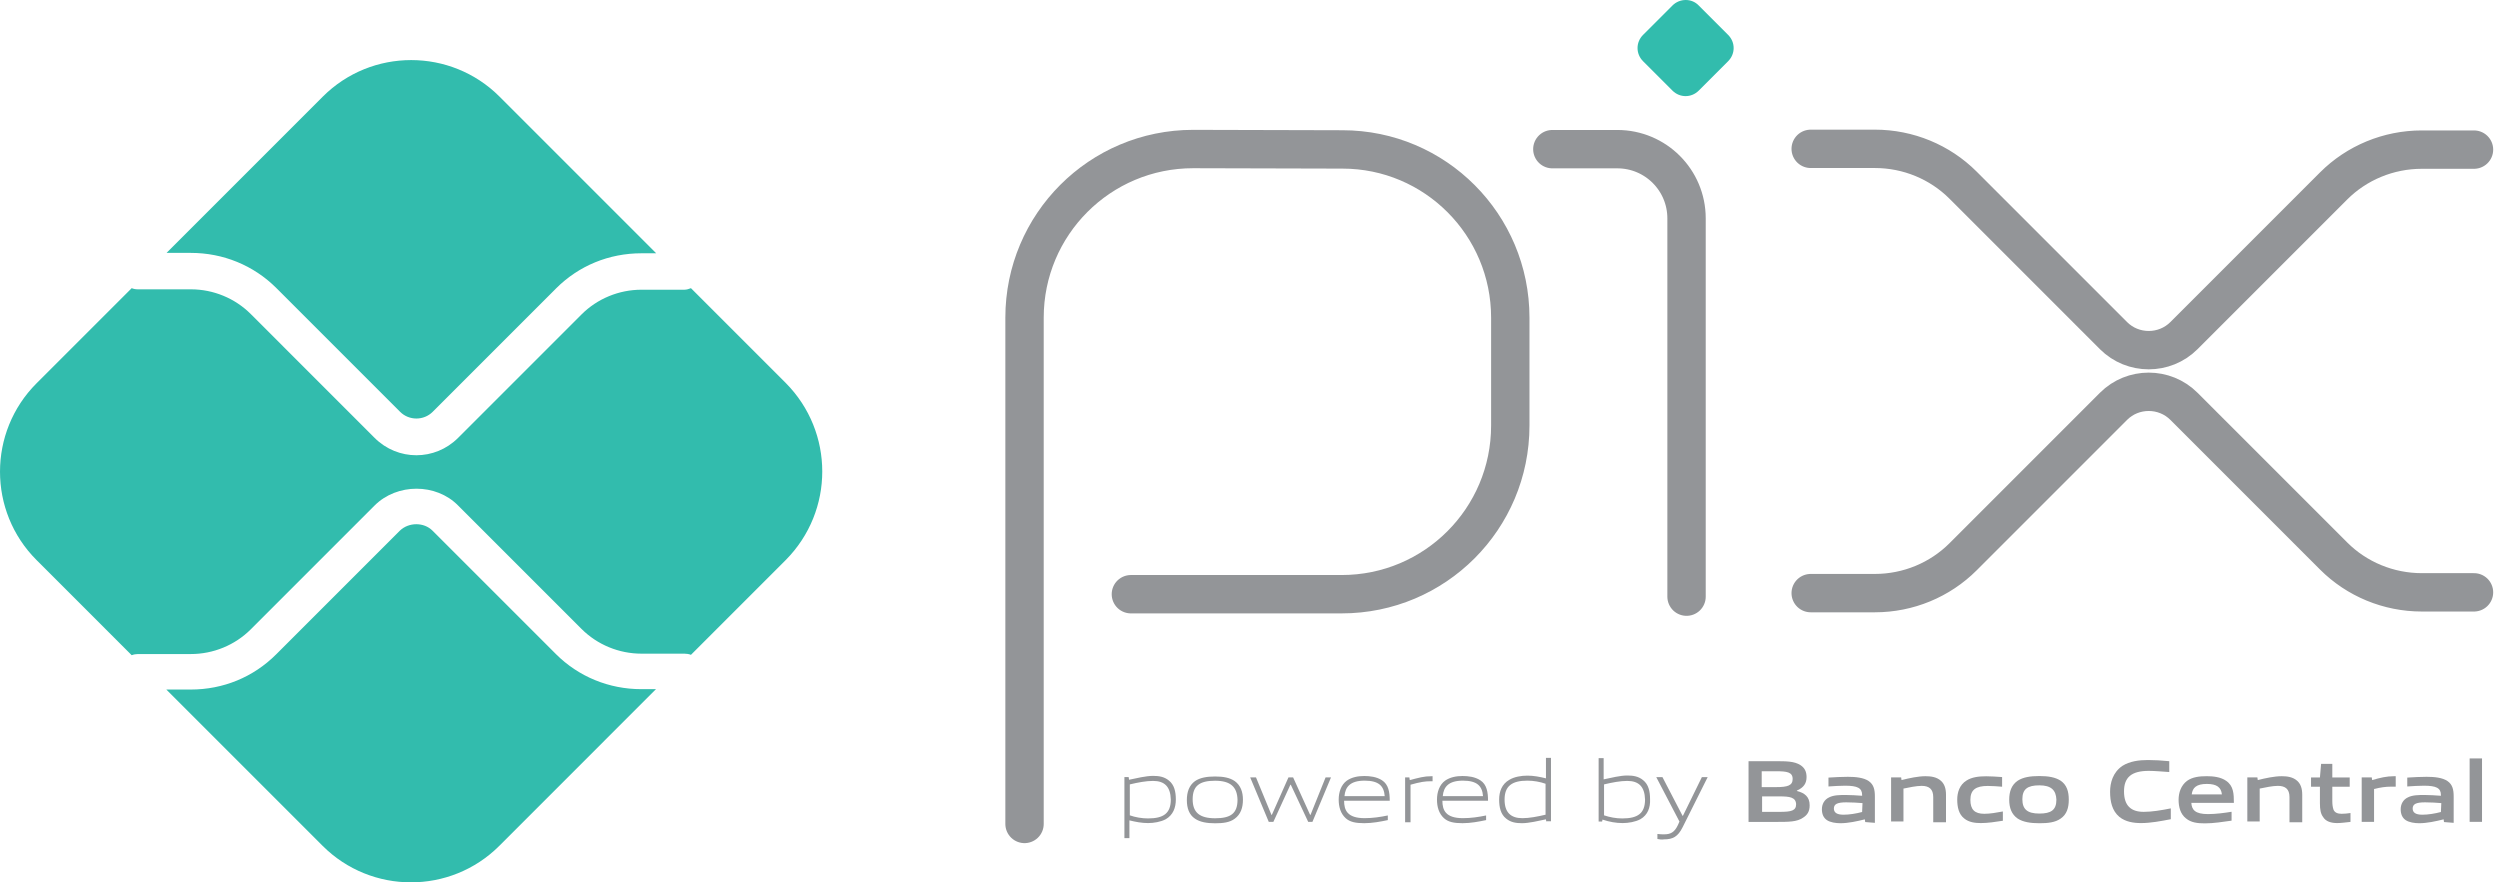 <svg width="170" height="60" viewBox="0 0 170 60" fill="none" xmlns="http://www.w3.org/2000/svg">
<path d="M69.668 56.028V21.601C69.668 15.263 74.796 10.134 81.134 10.134L91.286 10.161C97.598 10.161 102.7 15.289 102.7 21.601V28.939C102.7 35.277 97.572 40.406 91.234 40.406H76.9" stroke="#939598" stroke-width="2.609" stroke-miterlimit="7.773" stroke-linecap="round" stroke-linejoin="round"/>
<path d="M105.559 10.143H109.977C112.581 10.143 114.685 12.247 114.685 14.851V40.572" stroke="#939598" stroke-width="2.609" stroke-miterlimit="7.773" stroke-linecap="round" stroke-linejoin="round"/>
<path d="M113.726 6.161L111.727 4.162C111.228 3.662 111.228 2.873 111.727 2.374L113.726 0.375C114.226 -0.125 115.041 -0.125 115.515 0.375L117.513 2.374C118.013 2.873 118.013 3.662 117.513 4.162L115.515 6.161C115.015 6.661 114.226 6.661 113.726 6.161Z" fill="#32BCAD"/>
<path d="M123.127 10.121H127.493C129.755 10.121 131.912 11.015 133.49 12.593L143.72 22.824C145.035 24.139 147.192 24.139 148.507 22.824L158.685 12.646C160.263 11.068 162.42 10.174 164.681 10.174H168.232" stroke="#939598" stroke-width="2.609" stroke-miterlimit="7.773" stroke-linecap="round" stroke-linejoin="round"/>
<path d="M123.127 40.332H127.493C129.755 40.332 131.912 39.438 133.49 37.86L143.72 27.629C145.035 26.314 147.192 26.314 148.507 27.629L158.685 37.807C160.263 39.385 162.42 40.279 164.681 40.279H168.232" stroke="#939598" stroke-width="2.609" stroke-miterlimit="7.773" stroke-linecap="round" stroke-linejoin="round"/>
<path d="M43.607 46.863C41.424 46.863 39.346 46.022 37.795 44.47L29.405 36.08C28.826 35.502 27.801 35.502 27.196 36.08L18.78 44.496C17.228 46.048 15.177 46.889 12.967 46.889H11.31L21.936 57.515C25.25 60.828 30.641 60.828 33.955 57.515L44.606 46.863H43.607Z" fill="#32BCAD"/>
<path d="M12.982 17.197C15.165 17.197 17.243 18.038 18.794 19.59L27.21 28.006C27.815 28.611 28.815 28.611 29.42 28.006L37.809 19.616C39.361 18.064 41.412 17.223 43.622 17.223H44.621L33.969 6.571C30.656 3.257 25.264 3.257 21.95 6.571L11.325 17.197H12.982Z" fill="#32BCAD"/>
<path d="M53.428 26.039L46.985 19.596C46.853 19.648 46.696 19.701 46.538 19.701H43.618C42.093 19.701 40.62 20.306 39.542 21.384L31.152 29.774C30.363 30.563 29.338 30.957 28.312 30.957C27.286 30.957 26.261 30.563 25.471 29.774L17.056 21.358C15.977 20.279 14.505 19.674 12.979 19.674H9.376C9.218 19.674 9.087 19.648 8.955 19.596L2.485 26.065C-0.828 29.379 -0.828 34.771 2.485 38.084L8.955 44.554C9.087 44.502 9.244 44.475 9.376 44.475H12.979C14.505 44.475 15.977 43.87 17.056 42.792L25.471 34.376C26.997 32.851 29.653 32.851 31.152 34.376L39.542 42.766C40.62 43.844 42.093 44.449 43.618 44.449H46.538C46.696 44.449 46.853 44.475 46.985 44.528L53.428 38.084C56.742 34.744 56.742 29.379 53.428 26.039Z" fill="#32BCAD"/>
<path d="M78.406 53.102C77.932 53.102 77.38 53.207 76.828 53.339V55.443C77.196 55.574 77.643 55.653 78.064 55.653C79.116 55.653 79.615 55.311 79.615 54.365C79.589 53.497 79.195 53.102 78.406 53.102ZM76.46 56.995V52.839H76.749L76.775 53.023C77.275 52.918 77.932 52.76 78.406 52.76C78.8 52.76 79.168 52.813 79.484 53.076C79.852 53.365 79.957 53.839 79.957 54.365C79.957 54.917 79.773 55.417 79.274 55.706C78.932 55.89 78.458 55.969 78.064 55.969C77.643 55.969 77.222 55.89 76.801 55.785V56.995H76.46Z" fill="#939598"/>
<path d="M82.626 53.09C81.574 53.09 81.101 53.432 81.101 54.353C81.101 55.247 81.574 55.642 82.626 55.642C83.678 55.642 84.151 55.326 84.151 54.379C84.125 53.511 83.678 53.09 82.626 53.09ZM83.967 55.668C83.625 55.931 83.152 55.983 82.626 55.983C82.074 55.983 81.6 55.904 81.258 55.668C80.864 55.405 80.706 54.958 80.706 54.405C80.706 53.853 80.864 53.406 81.258 53.117C81.6 52.88 82.074 52.801 82.626 52.801C83.178 52.801 83.625 52.88 83.967 53.117C84.362 53.406 84.52 53.853 84.52 54.379C84.52 54.931 84.362 55.379 83.967 55.668Z" fill="#939598"/>
<path d="M88.957 55.885L87.774 53.361H87.747L86.59 55.885H86.275L85.012 52.861H85.407L86.459 55.412H86.485L87.616 52.861H87.931L89.089 55.412H89.115L90.141 52.861H90.509L89.246 55.885H88.957Z" fill="#939598"/>
<path d="M92.793 53.084C91.82 53.084 91.478 53.505 91.425 54.136H94.16C94.108 53.452 93.766 53.084 92.793 53.084ZM92.767 55.977C92.188 55.977 91.793 55.898 91.504 55.635C91.162 55.32 91.031 54.873 91.031 54.373C91.031 53.873 91.189 53.373 91.583 53.084C91.925 52.847 92.346 52.769 92.767 52.769C93.161 52.769 93.608 52.821 93.976 53.058C94.424 53.347 94.502 53.873 94.502 54.452H91.399C91.399 55.083 91.609 55.635 92.793 55.635C93.345 55.635 93.871 55.556 94.371 55.451V55.767C93.871 55.872 93.319 55.977 92.767 55.977Z" fill="#939598"/>
<path d="M95.548 55.885V52.861H95.837L95.864 53.045C96.495 52.887 96.81 52.782 97.363 52.782H97.415V53.124H97.336C96.863 53.124 96.574 53.176 95.916 53.361V55.912H95.548V55.885Z" fill="#939598"/>
<path d="M99.477 53.084C98.504 53.084 98.162 53.505 98.109 54.136H100.845C100.792 53.452 100.45 53.084 99.477 53.084ZM99.451 55.977C98.872 55.977 98.478 55.898 98.188 55.635C97.846 55.32 97.715 54.873 97.715 54.373C97.715 53.873 97.873 53.373 98.267 53.084C98.609 52.847 99.03 52.769 99.451 52.769C99.845 52.769 100.292 52.821 100.66 53.058C101.108 53.347 101.186 53.873 101.186 54.452H98.083C98.083 55.083 98.293 55.635 99.477 55.635C100.029 55.635 100.555 55.556 101.055 55.451V55.767C100.555 55.872 100.003 55.977 99.451 55.977Z" fill="#939598"/>
<path d="M105.098 53.295C104.73 53.163 104.283 53.084 103.862 53.084C102.81 53.084 102.311 53.453 102.311 54.373C102.311 55.241 102.731 55.636 103.52 55.636C103.994 55.636 104.546 55.53 105.098 55.399V53.295ZM105.151 55.899L105.125 55.715C104.625 55.82 103.967 55.977 103.494 55.977C103.1 55.977 102.731 55.925 102.416 55.662C102.048 55.373 101.942 54.899 101.942 54.373C101.942 53.821 102.126 53.321 102.626 53.032C102.968 52.822 103.441 52.743 103.862 52.743C104.283 52.743 104.704 52.822 105.125 52.927V51.533H105.467V55.846H105.151V55.899Z" fill="#939598"/>
<path d="M110.653 53.102C110.179 53.102 109.627 53.208 109.075 53.339V55.443C109.469 55.575 109.89 55.654 110.311 55.654C111.363 55.654 111.863 55.312 111.863 54.365C111.836 53.497 111.442 53.102 110.653 53.102ZM111.547 55.706C111.205 55.89 110.732 55.969 110.337 55.969C109.89 55.969 109.443 55.89 108.97 55.733L108.943 55.864H108.707V51.551H109.048V52.997C109.548 52.892 110.179 52.734 110.653 52.734C111.047 52.734 111.415 52.787 111.731 53.05C112.099 53.339 112.204 53.813 112.204 54.339C112.231 54.917 112.047 55.417 111.547 55.706Z" fill="#939598"/>
<path d="M112.704 57.051V56.709C112.888 56.735 113.046 56.735 113.151 56.735C113.598 56.735 113.861 56.604 114.098 56.104L114.203 55.867L112.625 52.843H113.046L114.413 55.473H114.44L115.728 52.843H116.123L114.413 56.262C114.098 56.893 113.756 57.077 113.151 57.077C112.993 57.103 112.835 57.077 112.704 57.051Z" fill="#939598"/>
<path d="M121.005 54.155H119.822V55.207H121.005C121.821 55.207 122.136 55.128 122.136 54.681C122.11 54.207 121.689 54.155 121.005 54.155ZM120.769 52.445H119.796V53.524H120.769C121.558 53.524 121.9 53.418 121.9 52.971C121.9 52.498 121.505 52.445 120.769 52.445ZM122.61 55.601C122.189 55.891 121.663 55.891 120.69 55.891H118.901V51.761H120.663C121.479 51.761 122.005 51.761 122.426 52.025C122.715 52.209 122.846 52.472 122.846 52.84C122.846 53.261 122.662 53.55 122.189 53.76V53.787C122.715 53.918 123.057 54.181 123.057 54.76C123.057 55.181 122.899 55.417 122.61 55.601Z" fill="#939598"/>
<path d="M126.65 54.611C126.308 54.585 125.94 54.559 125.546 54.559C124.914 54.559 124.704 54.69 124.704 54.98C124.704 55.243 124.888 55.4 125.361 55.4C125.756 55.4 126.229 55.322 126.624 55.216L126.65 54.611ZM126.834 55.9L126.808 55.716C126.282 55.847 125.677 55.979 125.151 55.979C124.835 55.979 124.467 55.926 124.231 55.769C123.994 55.611 123.889 55.348 123.889 55.032C123.889 54.69 124.046 54.375 124.388 54.217C124.704 54.059 125.125 54.059 125.519 54.059C125.835 54.059 126.256 54.085 126.624 54.112V54.059C126.624 53.586 126.308 53.428 125.467 53.428C125.125 53.428 124.73 53.454 124.336 53.48V52.876C124.757 52.849 125.256 52.823 125.651 52.823C126.177 52.823 126.729 52.876 127.071 53.112C127.413 53.349 127.492 53.691 127.492 54.164V55.953L126.834 55.9Z" fill="#939598"/>
<path d="M131.46 55.885V54.202C131.46 53.65 131.171 53.439 130.671 53.439C130.303 53.439 129.83 53.545 129.435 53.623V55.859H128.594V52.861H129.278L129.304 53.045C129.83 52.913 130.435 52.782 130.934 52.782C131.303 52.782 131.697 52.834 131.986 53.097C132.223 53.308 132.328 53.623 132.328 54.044V55.912H131.46V55.885Z" fill="#939598"/>
<path d="M134.696 55.969C134.302 55.969 133.881 55.917 133.565 55.654C133.197 55.364 133.092 54.891 133.092 54.365C133.092 53.892 133.25 53.365 133.723 53.076C134.091 52.84 134.565 52.787 135.064 52.787C135.406 52.787 135.748 52.813 136.143 52.84V53.497C135.827 53.471 135.459 53.444 135.169 53.444C134.354 53.444 133.986 53.707 133.986 54.391C133.986 55.049 134.275 55.338 134.933 55.338C135.327 55.338 135.774 55.259 136.195 55.18V55.811C135.695 55.89 135.169 55.969 134.696 55.969Z" fill="#939598"/>
<path d="M138.678 53.403C137.863 53.403 137.521 53.666 137.521 54.349C137.521 55.033 137.863 55.322 138.678 55.322C139.467 55.322 139.835 55.086 139.835 54.376C139.809 53.718 139.467 53.403 138.678 53.403ZM140.124 55.664C139.756 55.927 139.256 55.98 138.678 55.98C138.073 55.98 137.573 55.901 137.205 55.664C136.784 55.375 136.626 54.928 136.626 54.376C136.626 53.823 136.784 53.376 137.205 53.087C137.573 52.85 138.047 52.771 138.678 52.771C139.283 52.771 139.756 52.85 140.124 53.087C140.545 53.376 140.677 53.823 140.677 54.376C140.677 54.928 140.545 55.375 140.124 55.664Z" fill="#939598"/>
<path d="M145.59 55.969C145.09 55.969 144.538 55.89 144.117 55.548C143.617 55.128 143.486 54.496 143.486 53.839C143.486 53.234 143.67 52.524 144.327 52.077C144.827 51.761 145.458 51.682 146.063 51.682C146.51 51.682 146.984 51.709 147.51 51.761V52.498C147.063 52.471 146.537 52.419 146.116 52.419C144.932 52.419 144.433 52.866 144.433 53.813C144.433 54.786 144.906 55.206 145.774 55.206C146.326 55.206 146.957 55.101 147.615 54.97V55.706C146.931 55.838 146.247 55.969 145.59 55.969Z" fill="#939598"/>
<path d="M150.063 53.307C149.353 53.307 149.09 53.57 149.038 54.017H151.089C151.037 53.543 150.747 53.307 150.063 53.307ZM149.932 55.989C149.432 55.989 148.985 55.937 148.643 55.647C148.275 55.358 148.144 54.885 148.144 54.385C148.144 53.912 148.301 53.412 148.722 53.096C149.09 52.833 149.564 52.781 150.063 52.781C150.484 52.781 151.01 52.833 151.378 53.096C151.878 53.438 151.904 53.964 151.904 54.595H149.011C149.038 55.069 149.274 55.358 150.142 55.358C150.668 55.358 151.273 55.279 151.747 55.2V55.805C151.168 55.884 150.537 55.989 149.932 55.989Z" fill="#939598"/>
<path d="M155.685 55.885V54.202C155.685 53.65 155.395 53.439 154.896 53.439C154.527 53.439 154.054 53.545 153.659 53.623V55.859H152.818V52.861H153.502L153.528 53.045C154.054 52.913 154.659 52.782 155.159 52.782C155.527 52.782 155.921 52.834 156.211 53.097C156.447 53.308 156.552 53.623 156.552 54.044V55.912H155.685V55.885Z" fill="#939598"/>
<path d="M158.939 55.969C158.518 55.969 158.15 55.864 157.966 55.548C157.808 55.338 157.755 55.049 157.755 54.628V53.497H157.15V52.866H157.755L157.834 51.945H158.597V52.866H159.78V53.497H158.597V54.47C158.597 54.707 158.623 54.891 158.676 55.049C158.755 55.259 158.965 55.338 159.228 55.338C159.438 55.338 159.675 55.312 159.833 55.285V55.89C159.544 55.917 159.202 55.969 158.939 55.969Z" fill="#939598"/>
<path d="M160.595 55.885V52.861H161.279L161.305 53.045C161.857 52.887 162.278 52.782 162.804 52.782C162.83 52.782 162.857 52.782 162.909 52.782V53.492C162.804 53.492 162.699 53.492 162.62 53.492C162.199 53.492 161.883 53.545 161.436 53.65V55.885H160.595Z" fill="#939598"/>
<path d="M166.008 54.611C165.666 54.585 165.298 54.559 164.903 54.559C164.272 54.559 164.062 54.69 164.062 54.98C164.062 55.243 164.246 55.4 164.719 55.4C165.114 55.4 165.587 55.322 165.982 55.216L166.008 54.611ZM166.192 55.9L166.166 55.716C165.64 55.847 165.035 55.979 164.509 55.979C164.193 55.979 163.825 55.926 163.588 55.769C163.352 55.611 163.247 55.348 163.247 55.032C163.247 54.69 163.404 54.375 163.746 54.217C164.062 54.059 164.483 54.059 164.877 54.059C165.193 54.059 165.614 54.085 165.982 54.112V54.059C165.982 53.586 165.666 53.428 164.825 53.428C164.483 53.428 164.088 53.454 163.694 53.48V52.876C164.114 52.849 164.614 52.823 165.009 52.823C165.535 52.823 166.087 52.876 166.429 53.112C166.771 53.349 166.85 53.691 166.85 54.164V55.953L166.192 55.9Z" fill="#939598"/>
<path d="M167.935 51.573H168.777V55.886H167.935V51.573Z" fill="#939598"/>
</svg>
